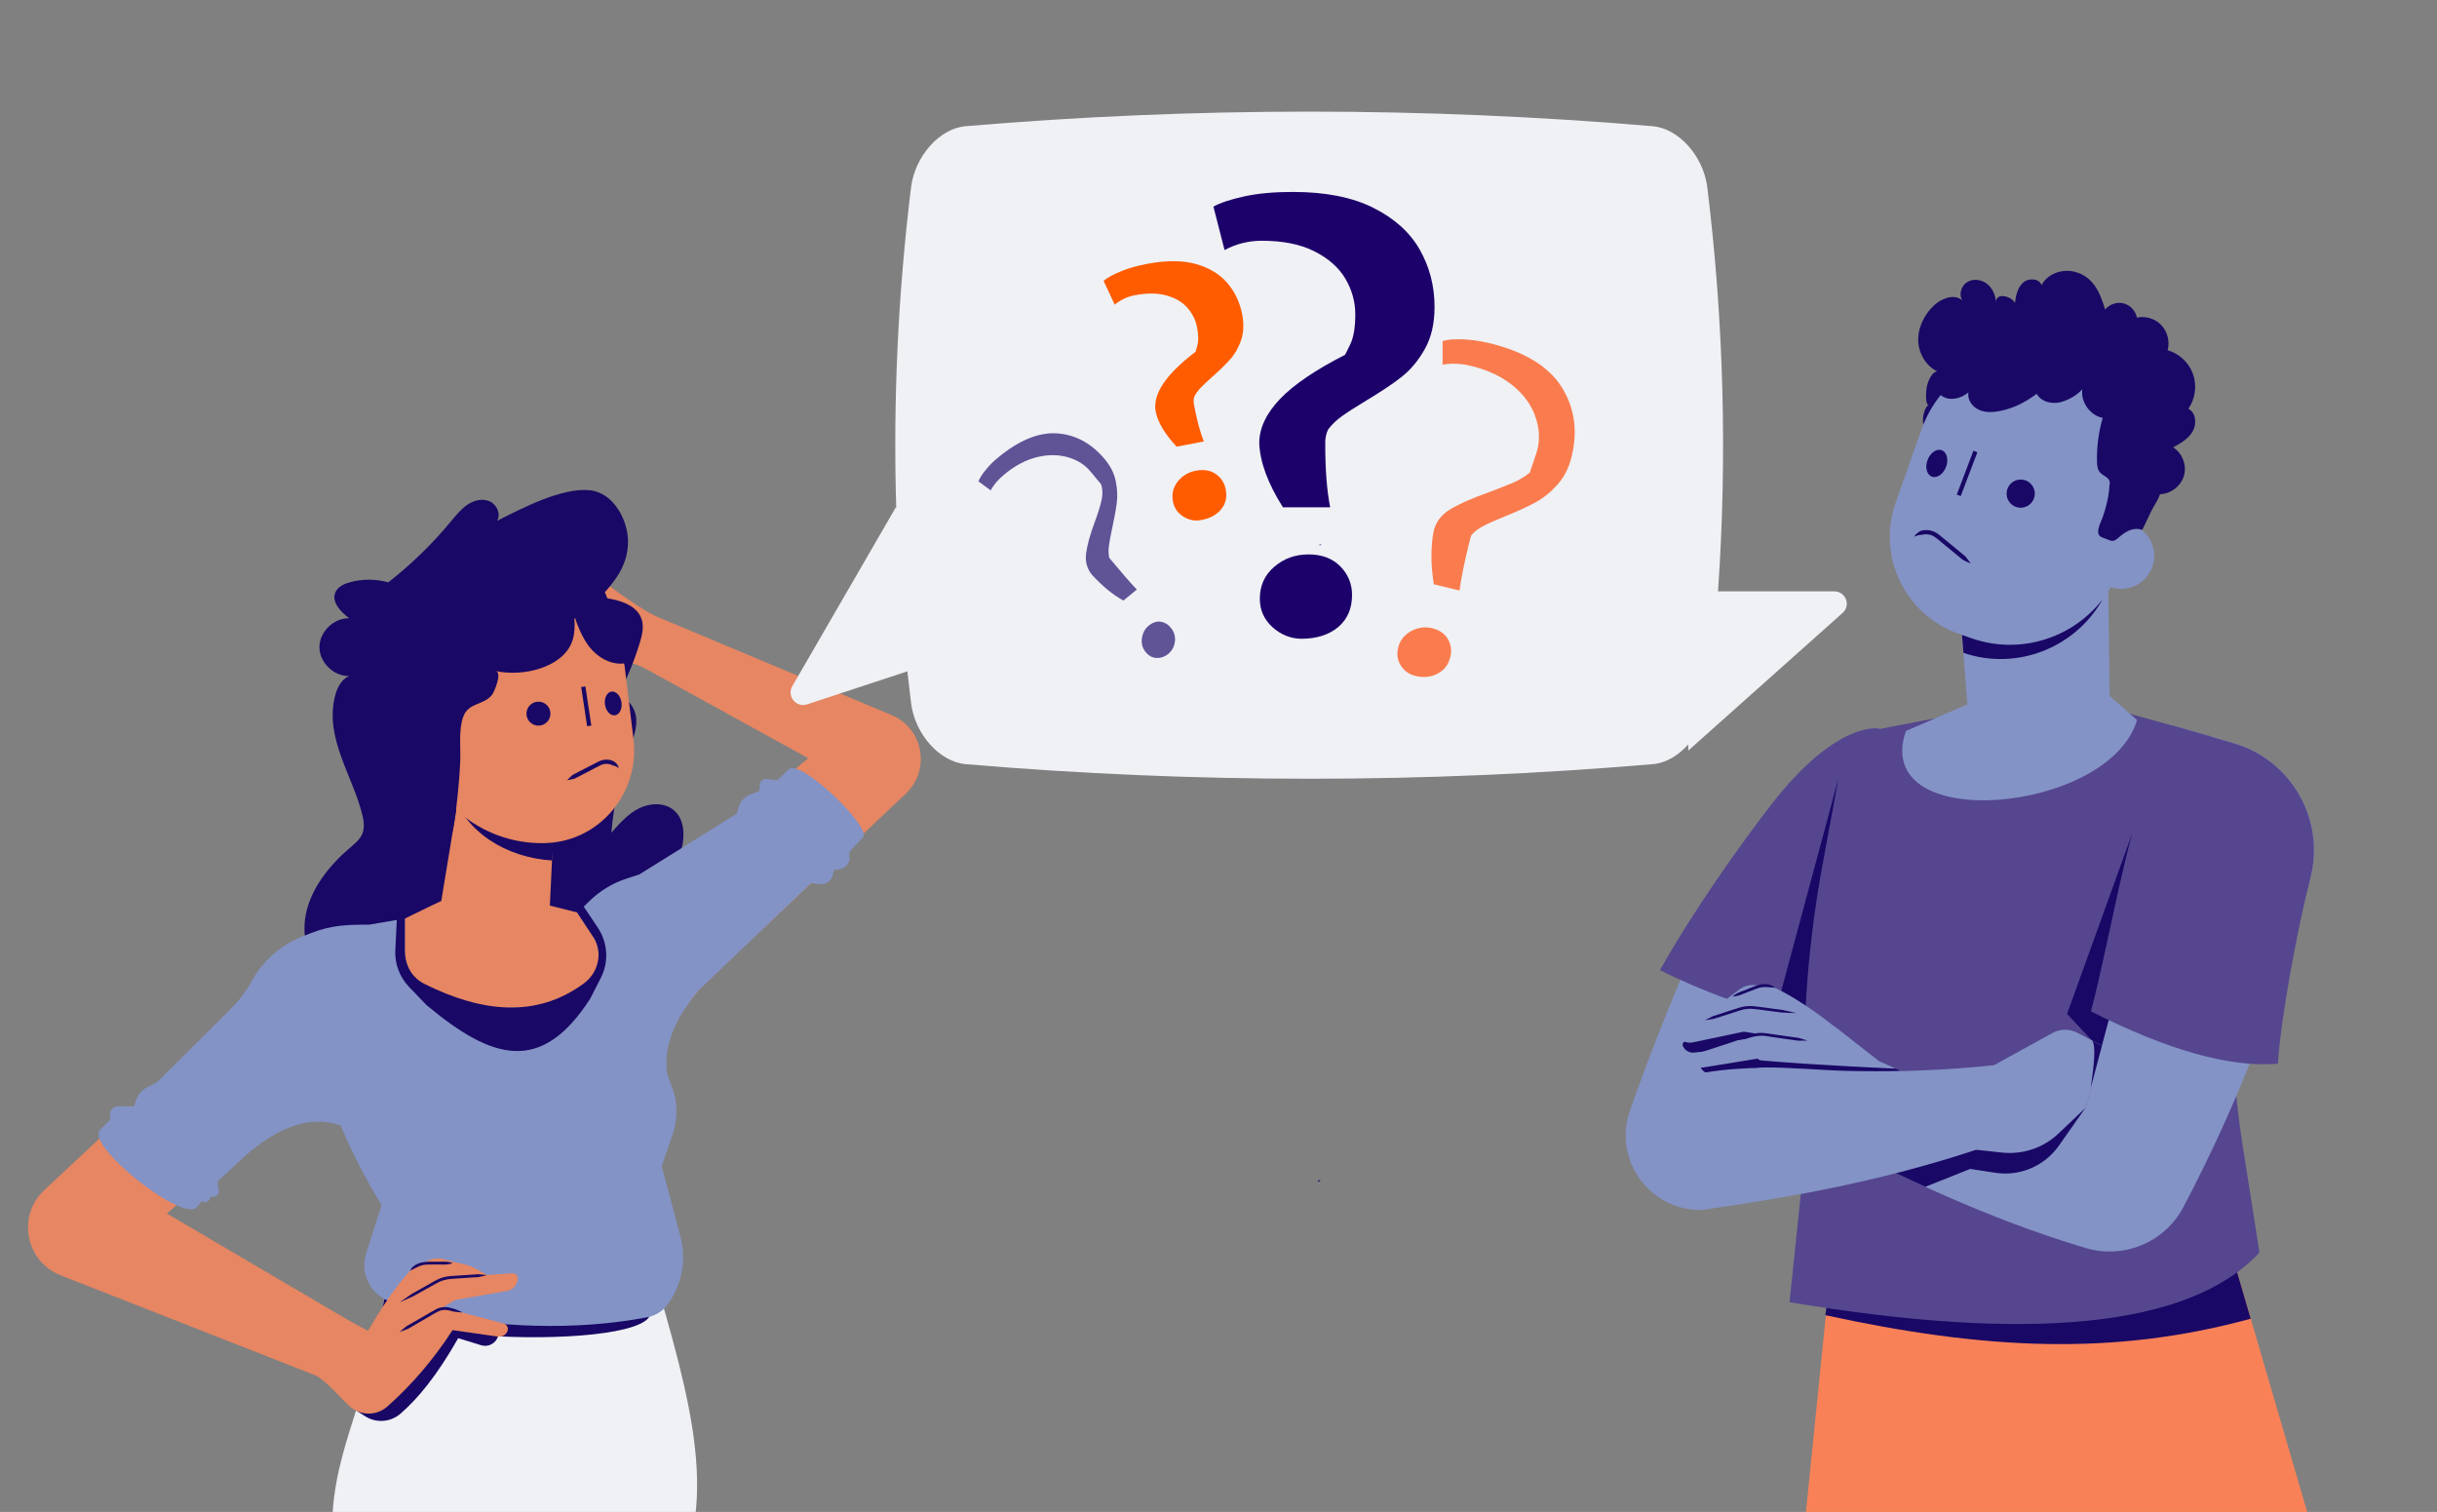 <svg id="Layer_1" xmlns="http://www.w3.org/2000/svg" viewBox="0 0 1728 1072"><rect x="0" y="0" width="1728" height="1072" fill="#808080" stroke="none"/><style>.st0{fill:none;stroke:#190865;stroke-miterlimit:10}.st1{fill:#1d016a}.st2{fill:none;stroke:#ff5c00;stroke-width:1.01;stroke-miterlimit:10}.st3{fill:#605396}.st4{fill:#55468f}.st7{fill:#ff5c00}.st8{fill:none;stroke:#1d016a;stroke-width:1.01;stroke-miterlimit:10}.st9{fill:#f98158}.st10{fill:#fa7c4e}.st11{fill:#e68662}.st12{fill:#190865}.st13{fill:#eff1f5}.st14{fill:#8393c6}.st15{fill:none;stroke:#190865;stroke-width:3.003;stroke-miterlimit:10}</style><path class="st0" d="M974.5 725.6zM935 837.4c0 .1.1 0 .2-.1-.2 0-.3 0-.2.1z"/><path class="st1" d="M2006.2 387l-85.5 6.2c-2 .1-3.6-1.4-3.6-3.4v-85.5c0-1.8 1.4-3.2 3.1-3.4l85.5-6.2c2-.1 3.6 1.4 3.6 3.4v85.5c0 1.8-1.4 3.3-3.1 3.4z"/><path class="st2" d="M2010.9 382.6l-85.5 6.2c-2 .1-3.6-1.4-3.6-3.4V300c0-1.8 1.4-3.2 3.1-3.4l85.5-6.2c2-.1 3.6 1.4 3.6 3.4v85.5c0 1.7-1.3 3.2-3.1 3.3z"/><path class="st3" d="M1893.9 395.2l-47.5 3.5c-1.1.1-2-.8-2-1.9v-47.4c0-1 .8-1.8 1.7-1.9l47.5-3.5c1.1-.1 2 .8 2 1.9v47.4c.1 1.1-.7 1.9-1.7 1.9z"/><path class="st2" d="M1897.2 392.1l-47.5 3.5c-1.1.1-2-.8-2-1.9v-47.4c0-1 .8-1.8 1.7-1.9l47.5-3.5c1.1-.1 2 .8 2 1.9v47.4c.1 1.1-.7 1.9-1.7 1.9z"/><path class="st4" d="M2081.5 381.3l-47.5 3.5c-1.1.1-2-.8-2-1.9v-47.4c0-1 .8-1.8 1.7-1.9l47.5-3.5c1.1-.1 2 .8 2 1.9v47.4c0 1-.7 1.8-1.7 1.9z"/><path class="st2" d="M2084.8 378.2l-47.5 3.5c-1.1.1-2-.8-2-1.9v-47.4c0-1 .8-1.8 1.7-1.9l47.5-3.5c1.1-.1 2 .8 2 1.9v47.4c0 1-.7 1.8-1.7 1.9z"/><path d="M2347.6 519.7l-85.5 6.2c-2 .1-3.6-1.4-3.6-3.4V437c0-1.8 1.4-3.2 3.1-3.4l85.5-6.2c2-.1 3.6 1.4 3.6 3.4v85.5c0 1.8-1.4 3.3-3.1 3.4z" fill="#303537"/><path class="st2" d="M2352.3 515.4l-85.5 6.2c-2 .1-3.6-1.4-3.6-3.4v-85.5c0-1.8 1.4-3.2 3.1-3.4l85.5-6.2c2-.1 3.6 1.4 3.6 3.4V512c0 1.8-1.3 3.2-3.1 3.4z"/><path d="M2274.4 410.7l-85.5 6.2c-2 .1-3.6-1.4-3.6-3.4V328c0-1.8 1.4-3.2 3.1-3.4l85.5-6.2c2-.1 3.6 1.4 3.6 3.4v85.5c0 1.8-1.4 3.3-3.1 3.4z" fill="#f4f4f4"/><path class="st2" d="M2279.1 406.3l-85.5 6.2c-2 .1-3.6-1.4-3.6-3.4v-85.5c0-1.8 1.4-3.2 3.1-3.4l85.5-6.2c2-.1 3.6 1.4 3.6 3.4V403c0 1.7-1.4 3.2-3.1 3.3z"/><path class="st7" d="M2005.8 523.7l-85.5 6.2c-2 .1-3.6-1.4-3.6-3.4V441c0-1.8 1.4-3.2 3.1-3.4l85.5-6.2c2-.1 3.6 1.4 3.6 3.4v85.5c0 1.8-1.3 3.2-3.1 3.4z"/><path class="st8" d="M2010.5 519.3l-85.5 6.2c-2 .1-3.6-1.4-3.6-3.4v-85.5c0-1.8 1.4-3.2 3.1-3.4l85.5-6.2c2-.1 3.6 1.4 3.6 3.4v85.5c0 1.8-1.3 3.3-3.1 3.4z"/><path class="st9" d="M1893.6 531.9l-47.5 3.5c-1.1.1-2-.8-2-1.9v-47.4c0-1 .8-1.8 1.7-1.9l47.5-3.5c1.1-.1 2 .8 2 1.9V530c0 1-.8 1.8-1.7 1.9z"/><path class="st8" d="M1896.8 528.8l-47.5 3.5c-1.1.1-2-.8-2-1.9V483c0-1 .8-1.8 1.7-1.9l47.5-3.5c1.1-.1 2 .8 2 1.9v47.4c.1 1-.7 1.8-1.7 1.9z"/><path class="st10" d="M2081.1 518l-47.5 3.5c-1.1.1-2-.8-2-1.9v-47.4c0-1 .8-1.8 1.7-1.9l47.5-3.5c1.1-.1 2 .8 2 1.9v47.4c0 1-.7 1.8-1.7 1.9z"/><path class="st8" d="M2084.4 514.9l-47.5 3.5c-1.1.1-2-.8-2-1.9V469c0-1 .8-1.8 1.7-1.9l47.5-3.5c1.1-.1 2 .8 2 1.9V513c0 1-.7 1.8-1.7 1.9z"/><path class="st11" d="M448.3 429.9l-10.4 33.3 135.2 74.4-112 93.2-14.2 3.5c-8.7 2.1-17.3 4.9-25.6 8.3l-11.9 4.8 2.3 30.1c3.8 38.2 23.3 63.1 57.9 75.3 2.4-17 11.7-34.9 28.7-54l144-136.1c17.8-16.8 12.4-46.3-10.1-55.7l-183.9-77.1z"/><path class="st11" d="M466.1 437.7c-18.8-10-37-24.4-53.8-37.5-3.1-2.4-6.2-4.8-9.8-6.4-7.6-3.2-16.3-2-24.2.4-9.7 2.9-44.7 18-43.9 31.6.2 2.8 2.2 5.1 4.2 7.1 15.5 15.9 33 32.4 55 35.3 10.9 1.4 22.3-.3 33.3-.4 9.4-.1 19.7 1.1 28.3 5 7.2 3.3 14.5 6.5 22.9 10.4 3.6 1.7 6.2.6 9.1-2.1 3.3-3 3.4-8.1 3-12.5-.6-6.8-1.9-15.5-6.8-20.7-4.3-4.6-11.9-7.3-17.3-10.2z"/><path class="st12" d="M228.8 689.6c34 29.5 84.3 9.3 123.2 6.1 12-1 24.2-.6 36.1-2.2 48.2-6.3 79.1-42 93.7-86 3.7-11.2 5-25.5-4.1-33.1-6.7-5.6-16.9-5.1-24.7-1.2s-13.7 10.7-19.5 17.2c1.7-20.2 6-40.3 12.8-59.4 2.5-7 5.4-14.2 4.8-21.6-.6-7.4-5.9-15.1-13.3-15.4 6.5-12.2 11.8-24.9 15.8-38.1 1.6-5.2 3-10.9 1.6-16.1-3.3-11.6-17.7-14.9-29.6-16.3 10.6-11.3 19.2-22.4 19.7-38.3.5-15.6-9.9-35.8-27-37.6-20.1-2.1-48.5 13-65.9 21.7 3-4.7-.1-11.5-5.1-13.8-5.1-2.3-11.2-.8-15.8 2.3-4.6 3.1-8.1 7.5-11.7 11.8-13.2 16-28.2 30.6-44.5 43.3-8.9-2.5-18.5-2.5-27.4 0-4 1.1-8.3 3.1-10 6.9-3.2 6.9 3.7 14.1 9.8 18.6-10.9-.4-21.2 9.5-21.2 20.4s10.1 20.8 21.1 20.5c-5.6 2.4-8.7 8.5-10.1 14.5-7.4 29.9 12.8 56.4 19.5 84.3 3.7 15.4-3.5 17.8-13.8 27.4-10.9 10.2-20.6 23-25 37.4-5 16.2-2.1 35.6 10.6 46.7z"/><path class="st13" d="M253.3 751.9l22.5 118.8c.6 113.7-52.8 159-37.4 240.1 15 78.8 196.8 86.3 235.1 21.9 38.6-65 16.7-138.1-11.1-234l-7.7-129.9-201.4-16.9z"/><path class="st12" d="M461.1 929.3L272.4 921c-4.2 27-11.1 53.3-19.9 79.1l6.5 4.1c7.8 5 17.9 4.2 24.9-1.8 12.5-10.8 26-27.2 41-53.6l16.2 5c5.1 1.6 10.4-1.2 12.1-6.3 53.5 2.7 111.7-3.1 107.9-18.2z"/><path class="st14" d="M469.2 826.9l13.3 50c4.4 16.6 1 34.3-9.2 48.1-3.4 4.6-8.4 7.8-14 8.9-52.2 10-106.9 7.2-162.9-3l-21.1-8.6c-13.2-5.3-20-20-15.7-33.5l11-34.3c-39-63.8-54.1-122.7-56.2-177.1l147.4-34.7 78.8 30.9 36 97.4c3.9 10.6 4.1 22.1.5 32.8l-7.9 23.1z"/><path class="st11" d="M296.4 656.4l-37.2.1c-17.6.1-34.4 6.8-47.3 18.7l-21.5 20.1S91.2 788 31.4 843.8c-19.5 18.2-13.3 50.6 11.5 60.4 67 26.3 169.3 66.5 199.4 78.3 15.6 7.8 34.5-30.3 18.9-38.1l-142.9-84L286 714.6l10.4-58.2zM283.5 923.3l26-14.6c3.1-1.7 6.6-2.8 10.1-3l43.8-2.9c2-.1 3.7 1.4 3.7 3.4 0 4.5-3.2 8.4-7.7 9.1l-36.5 6.4-11 6.5-35 28.6M327.1 896.1l-12.4-3.3c-3.8-1-7.8-.6-11.3 1.1l-3.3 1.7c-.1 4.7 26.9 5.2 27 .5z"/><path class="st11" d="M345.4 904l-62.2 40.4 26-15c2.8-1.6 6.1-2.1 9.3-1.2l38.6 10.2c2.3.6 3.6 3.1 2.8 5.3-1 2.7-3.8 4.4-6.7 4l-32.3-4.6c-13.6 21-29.1 39-46.3 54.2-7.7 6.8-19.3 6.6-26.9-.4-8.7-8.1-17.5-19.6-28.8-24.6-22.3-13.1-.4-52.4 22-39.3l20 10.6 2.1-3.3c7.7-13.5 18.3-29.1 27.9-39.4 3.2-3.4 7.6-5.4 12.3-5.4H321c6.2 0 12.3 1.6 17.7 4.7l6.7 3.8M392.4 588.5c3.3-55.3-61.9-88.1-65-37.7l-14.5 88s-35.3 16.6-57.9 29.1c5.9 66.5 211.9 60.1 206-6.5-20.1-6.9-71.1-19.3-71.1-19.3l2.5-53.6z"/><path class="st14" d="M409.4 647.3l10.3 15.2c6.1 9 6.5 20.7 1.1 30.2l-8.5 14.6 60.7 54.5c-2.7-21.1 5.7-39.2 22.1-59.4l80-76.3 5.9.8c4.3.6 8.4-2.2 9.5-6.5l.9-3.5 3.8-.6c3.5-.6 6.4-3.2 7.2-6.7l-.2-5.4 9.6-10.6c7.3-5.7-44.4-56.5-52.6-48l-7.9 7.5-7.8-.7c-2.5-.3-4.7 1.6-4.8 4.1l-.1 4.3-6.1 2.3c-4.2 1.5-7.4 4.9-8.7 9.1l-1.5 4.8-69 43-8.9 2.9c-10.2 3.3-19.5 9-27.1 16.6l-7.9 7.8zM287 651.3v23c0 7.8 3.1 15.3 8.5 20.8l14.8 15.1c24.4 19.2-44.7 107-69.1 87.7-21.6-7.4-44.3 1.3-67.9 22.1l-19.1 17.8.9 6.3c.3 2.3-1.4 4.4-3.8 4.4h-2.1c0 2.6-2.5 4.4-4.9 3.7l-1.3-.4-3.3 4c-9.2 11.7-78.2-42.7-69-54.4l7.7-7.7-.4-3c-.4-3.3 2.2-6.3 5.6-6.3H95l1.6-4.6c1.4-4 4.3-7.2 8.1-9.1l6.5-3.2 52.8-52.6c5.6-5.6 10.5-12 14.3-19 7.9-14.5 20.7-25.8 36.1-31.9l6.1-2.4c14.4-5.7 25.8-6 41.3-6l25.2-4.3z"/><path class="st12" d="M413.9 642.8l10.1 15.1c7 10.6 7.8 24.2 2 35.5l-7.5 14.7c-34.6 53.6-69.1 43.8-116.1 4.5L290 699.7c-6.7-7-10.2-16.4-9.7-26.1l1.1-21.8c1.4-1.3 3.3-1.5 5.7-.5v22.8c0 3.5.6 7 1.8 10.2 2.1 5.8 6.5 10.5 12 13.3 41.4 20.6 79.8 24.2 113.2-.4 10.1-7.5 13.5-21.4 7-32.2-.2-.4-.4-.7-.7-1l-11-16.7c.5-2.8 2.3-4 4.5-4.5zM283.5 923.3c2.8-2 5.7-4 8.5-5.9 1.1-.7 4.2-2.3 5.4-3l7.2-4.1c2.2-1.2 5.1-3 7.5-3.9 2.7-1 5.6-1.6 8.4-1.7 4.1-.3 12.4-.8 16.5-1.1.5 0 1.5-.2 2.1-.1 2 .2 4.3.3 6.3.6-2 .5-4.2 1-6.1 1.4-.6.1-1.5.1-2.1.1-4.1.3-12.4.8-16.5 1.1-4.1.2-7.9 1.2-11.4 3.3l-3.6 2c-3.3 1.9-9.4 5.3-12.7 7.1-3.1 1.4-6.3 2.8-9.5 4.2zM321 895.6c-2.6 1-5.2 1.1-7.9 1h-7.9c-2.5-.1-5.1.1-7.5 1-2.4 1-4.5 2.2-6.9 3.4 2.4-5.3 9-6.5 14.3-6.4h7.9c2.8-.2 5.5 0 8 1zM283.3 944.4c1.6-1.4 3.2-2.7 4.8-4l5.4-3.1 10.7-6.2c1.7-.9 3.7-2.2 5.5-3.1 3-1.4 6.6-1.6 9.7-.7l3 .8c7 3 7.2 2.7-.5 1.9-1.7-.4-4.1-1.2-5.8-1.2-4-.4-7.5 2.2-10.8 4.1l-10.7 6.2-5.3 3.1c-2.1.7-4.1 1.5-6 2.2zM316.9 550.1l3.9 11.7c9.2 28 37.9 46.3 70.7 48.3l3.8-59.7-78.4-.3z"/><path class="st11" d="M354.8 408.8c-41.9 6.8-70.3 46.2-63.5 88l4.1 25.5c7.1 44 45.5 76.2 90.1 75.5.9 0 1.7 0 2.6-.1 37.8-1.8 65.6-36.1 61.1-73.6l-6.3-51.8c-6.8-41.8-46.2-70.2-88.1-63.5z"/><circle class="st12" cx="381.8" cy="506" r="8.5"/><ellipse transform="rotate(-8.66 434.594 498.644)" class="st12" cx="434.8" cy="498.8" rx="5.9" ry="8.5"/><path class="st15" d="M413.6 486.9l4.2 27.8"/><g><path class="st12" d="M438.8 544.6c-1.5-1-3-1.7-4.6-2-1.3-.7-2.8-1-4.3-1-2.8-.2-6.4 2.3-8.8 3.4-3 1.6-10.8 5.6-13.7 7.1-1.7.4-3.5.8-5.3 1.1 1.2-1.3 2.5-2.5 3.8-3.7l4.6-2.4 9.2-4.7 4.6-2.4c5.2-2.7 12.9-1.7 14.5 4.6z"/></g><g><path class="st12" d="M289.7 514.1c-2.4-15-4.2-29.9-2.1-45.2 2.7-19.7 11.6-39.2 27.1-51.7 14.9-11.9 34.3-16.5 53.3-18.5 13.7-1.4 27.9-1.6 40.8 3.3 8.6 3.3 17 10.6 20.7 19.3.9 2 1.4 4.2 2.5 6.1 1.1 2 2.8 3.6 4.3 5.2 5 5.4 8.9 11.9 11.4 18.9 1.5 4.2 2.5 8.7 2 13.2-.1 1-.3 2-.9 2.8-.9 1.4-2.6 2.1-4.2 2.5-8.7 2.1-18.1-2.1-24.3-8.6-3.3-3.4-5.8-7.5-7.9-11.7-1-2.1-2-4.2-2.8-6.4-.6-1.5-1.2-3-1.6-4.6 0-.1-.1-.3-.2-.3-.1-.1-.3-.1-.4 0-.1.1-.1.2-.1.3.4 5 .2 10.3-1.3 15.2-1.8 5.7-5.6 10.3-10.3 13.7-11.1 8.1-28.9 11.4-44.2 8.2 4.9 1-1.2 15-2.5 16.7-6.1 7.9-16.8 5.2-20.6 15.9-3.4 9.5-1.6 22.3-2.1 32.3-.7 13.7-2 27.4-4 41.1-.9 6.4-2.3 13.2-7 17.5-1.3 1.2-3.1 2.2-4.9 1.9-3.2-.4-4.6-4.2-5.3-7.3-5.1-21.5-9.4-43.1-12.9-65-.9-4.9-1.7-9.9-2.5-14.8z"/></g><g><path class="st9" d="M1643.9 1099.2c0 96.3-366.1 96.3-366.1 0l17.8-176 281.6-52.3 66.7 228.3z"/><path class="st12" d="M1595.9 935c-97.6 26.7-189.2 21.9-301.6-2.5l1.3-9.2 281.6-52.3 18.7 64z"/><path class="st14" d="M1283 758.1l55.3-131.3c15-35.6 13.3-76-4.5-110.2 0 0-29.9-6.7-77 54.2-47.1 60.9-99.9 213.4-99.9 213.4-2 46.7 46.8 41 82.6 19.5 27.1-16.3 43.5-45.6 43.5-45.6z"/><path class="st4" d="M1332.7 516.6s-29.9-6.7-77 54.2c-22.6 29.2-55.2 75.3-78.7 117.1 21.6 10.8 70.2 31.8 117.7 39.9l42.5-100.9c15-35.6 13.4-76-4.5-110.3z"/><path class="st12" d="M1303.5 552.3l-45 167.1 36.3 8.4zM1229 730.6c-.3-.6-25.6 5.7-34.1 7.8-1.5.4-2.2 2-1.6 3.3 1.4 3.1 4.6 5 8 4.6l49.4-5.3 1.4 3.4-44.7 11.4c-1 .3-1.5 1.5-.8 2.3 1.9 2.4 4.8 3.6 7.9 3.3l35.3-4.5h6.5c13.8 2.5 19-25.7 5.1-28.3l-32.4 2z"/><path class="st4" d="M1590.1 811.6l12 76.5c-49.8 53.5-163.3 63.6-333.2 35.2l11.2-107.6-.8-44.2c-1-53.3 3.4-106.6 13.1-159l12.3-66.6c2.7-14.8 14.3-26.4 29-29.2l126.8-24.4 105.5 29.3c10.4 2.9 17.6 12.4 17.5 23.2l-1 166.6c-.1 33.4 2.4 67 7.6 100.2z"/><path class="st12" d="M1511.6 591.7l-45.9 127.2 17.7 18.9 23.4 14z"/><path class="st14" d="M1539.4 514.1c-10.3 93.7-38.9 186.6-60.6 271.4-59.6-5.6-126.1-7.3-184.5-22l-14 36.4c63.4 32.9 129.4 64.4 198.6 85 27 8 56-4 69.2-28.9 39.5-75.1 69.3-152.2 90.2-233.7 10.6-41.2-13.6-83.4-54.4-95.3l-44.5-12.9z"/><path class="st12" d="M1478.8 785.4l-18.9 26.9c-10.2 14.5-27.8 22-45.3 19.2l-17.6-2.7-31.9 12.7-20.8-9.7s60.4-49.8 134.5-46.4z"/><path class="st14" d="M1495.9 493.5l19.4 17c-19.3 66.3-189.3 82-163.9 7.8l43.6-18.9-6.4-81.8 106.3-1.8 1 77.7zM1414.1 755.1l41.3-22.7c5.4-3 11.9-3 17.4-.2l17.7 9.2-11.6 44-19.3 18.3c-10.7 10.2-25.4 15.1-40.1 13.5l-18.4-2M1273.6 718.3l-29.5-3.9c-3.5-.5-7.1-.1-10.5 1l-41.8 13.6c-1.9.6-2.9 2.7-2.1 4.5 1.7 4.2 6.1 6.5 10.5 5.6l36.2-7.6 12.6 1.9 43.1 13.5M1223.1 709.3l10.2-7.7c3.1-2.3 7-3.5 10.9-3.1l3.7.3c1.9 4.3-23 14.9-24.8 10.5z"/><path class="st14" d="M1209 723.5l72.7 14.3-29.2-4.2c-3.6-.5-7.4-.2-10.9.9l-38.4 12.6c-2 .6-3.1 2.7-2.6 4.7.8 3.4 4.1 5.5 7.5 5l38.1-6.2c20.5 14.4 41.5 25.4 63.2 33.1 9.7 3.4 76.7 7.5 81.1-1.8 1.4-3-58.1-29.5-58.1-29.5l-30.2-23.6-3.2-2.3c-12.1-9.6-27.8-20.2-40.6-26.2-4.2-2-9.1-2.2-13.4-.4l-16.6 6.7c-5.8 2.3-10.8 6.1-14.7 10.9l-4.7 6"/><path class="st12" d="M1273.6 718.3c-3.4 0-7-.2-10.4-.4-3.7-.4-10.6-1.4-14.4-1.9l-4.1-.5c-4-.6-7.9-.2-11.8 1.2-3.9 1.3-11.8 3.9-15.8 5.1-.5.1-1.4.5-2 .6-2 .3-4.2.7-6.2 1 1.8-1 3.8-2 5.6-2.9.5-.2 1.4-.4 2-.6 3.9-1.3 11.8-3.9 15.8-5.1 2.6-.9 5.5-1.5 8.4-1.5 2.5-.1 5.9.6 8.4.8l8.2 1.1c1.4.2 4.8.6 6.2.8 3.4.7 6.8 1.5 10.1 2.3zM1228.5 706.6c2-1.9 4.4-3 7-3.9l7.4-2.9c4.9-2.1 11.4-3.5 15.7.6-3.8-.3-7.6-1.1-11.3 0-2.5.7-8.5 3.3-11 4.2-2.6 1.1-5.1 1.9-7.8 2zM1281.7 737.8c-2.2.1-4.3.1-6.5.1l-6.4-.9-12.7-1.8-3.2-.5c-5.3-1-10.3.4-15.3 2-7.8 1.2-7.8 1.5-.6-1.9 1.9-.5 4.3-1.4 6.2-1.8 4.3-1.1 8.8-.6 13.1.2l12.7 1.8 6.4.9c2.2.6 4.2 1.2 6.3 1.9z"/><path class="st14" d="M1205.7 857.9h1.5c18.1-2.7 36.5-5.5 55-8.7 55.7-9.5 111.2-23.2 164.2-42.8l-12.2-51.2c-17.5 1.9-34.9 3.1-52.3 3.8-26.4 1.1-52.6.6-78.8-.8 0 0-98.6-9.4-126.1 26.1-14.9 34.9 10.8 73.6 48.7 73.6z"/><path class="st12" d="M1377.4 264c-6.7-3.8-10.5 6.2-11.3 10.9-.2 1.5-1.4 12.5 1.7 12.3-.9.1-1.5.9-2 1.7-3.6 6.3-2.9 14.7 1.6 20.3 5.8-9.1 10.2-19.1 13-29.5.8-2.8 1.4-5.6 1.1-8.5-.2-2.9-1.6-5.8-4.1-7.2z"/><path class="st14" d="M1397.8 452.5l-9.5-3.4c-37.6-13.3-57.5-55-44.2-92.6l18.5-52.3c15.2-42.8 62.6-65.5 105.5-50.3 42.8 15.2 65.5 62.6 50.3 105.5l-15.1 42.8c-15.2 42.8-62.6 65.4-105.5 50.3z"/><path class="st14" d="M1495 415.8l-18.8-7.8c-11.9-4.9-17.7-18.7-12.7-30.7 4.9-11.9 18.7-17.7 30.7-12.7l18.8 7.8c11.9 4.9 17.7 18.7 12.7 30.7-5 11.9-18.8 17.6-30.7 12.7z"/><g><circle class="st12" cx="1432.8" cy="350" r="10"/><ellipse transform="rotate(-69.262 1373.306 328.568)" class="st12" cx="1373.3" cy="328.6" rx="10" ry="7"/><path class="st15" d="M1400.7 320.1l-11.8 31.1"/><path class="st12" d="M1357.2 380.6c1.1-1.8 2.8-3.3 4.9-4.3 4.4-1.2 9.3-.1 12.8 2.8 3 2.5 11 9.1 14.1 11.6l4.7 3.9c1.3 1.6 2.5 3.3 3.7 5-2-.8-3.8-1.8-5.7-2.7-3-2.4-11-9.1-14.1-11.6-2.6-2-6.1-5.7-9.5-6.2-1.7-.4-3.6-.4-5.3.1-1.7 0-3.6.5-5.6 1.4z"/><path fill="none" d="M1357.2 380.6"/></g><g><path class="st12" d="M1529.8 354.5c.7-1.3 1.3-2.7 1.8-4.1 7.7-.2 14.9-5.8 17-13.2 2.1-7.4-1.2-15.9-7.7-20 5.3-2.9 10.9-6.1 13.9-11.4s2.3-13.2-3.1-16c4.9-7 6.2-16.4 3.3-24.5-2.8-8.1-9.7-14.6-18-17 1.7-6.1-.1-13.1-4.4-17.7s-11.2-6.8-17.4-5.4c-.9-4.8-4.7-8.9-9.4-10.1-4.7-1.2-10.1.6-13.1 4.4-3.6-11.9-8.2-23.3-21.6-26.8-8.9-2.3-19.4 1.4-23.5 9.5-1.7-5-9.3-5.3-13.2-1.7s-5 9.2-5.7 14.4c-2-4.8-13.8-8.1-13.3-.4-.4-5-2.5-10.1-6.4-13.2-3.9-3.1-9.8-4-14.1-1.3-4.3 2.6-6.2 8.9-3.4 13.1-5.4-5-14.3-1.8-19.8 3.1-7.3 6.7-12.1 16.4-11.5 26.3.6 9.9 7.3 19.4 16.8 22.1-6.1 2.8-5.4 12.9.3 16.4 5.7 3.5 13.4 1.5 18.5-2.8-1.1 5.2 2.8 10.4 7.7 12.5 4.9 2.1 10.4 1.6 15.6.5 9.7-2.1 17.3-6.3 25.1-12 2.9 5.5 10.1 7.4 16.2 6.1 5.6-1.3 12.4-4.9 16.1-9.4-1.3 9.1 5.5 18.7 14.5 20.4-3 10-4.3 20.5-4.1 30.9.1 2.7.3 5.6 2.1 7.7 2.1 2.5 6.3 3.4 6.9 6.6.2 1 0 2-.2 3-.2 6.8-2.5 16-4.8 22.4-1.4 3.8-6.1 11.9-.4 14.1 1.6.6 3.3 1.3 4.9 1.9.8.3 1.7.7 2.6.6 1.6-.1 2.9-1.2 4.2-2.3 2.2-1.9 4.4-3.7 7.1-4.9 2.6-1.2 5.7-1.7 8.4-.9.5.1 1 .3 1.4.1 0 0 3.8-7.7 5-10.4 1.6-3.8 3.9-7.1 5.7-10.6z"/></g><path class="st12" d="M1392.2 462.9c38.2 13 79.8-3.9 98.8-38.2l-.8 1.1c-21.3 26.9-58.3 38.7-92.4 26.7l-6.6-2.3 1 12.7zM1248 751.8c39.4 3.5 96.3 5.9 96.3 5.9l3.5 1.6c-11.1.3-23.8.3-37.5 0-18.9-.4-38.1-2.5-61.5-2.5-2.9.4-3.6-4.6-.8-5zM1483.4 737.8l7 3.6-7.9 29.8c2.1-15 4-29.6.9-33.4z"/></g><g><path class="st13" d="M1300.6 419.3h-82.4c6.6-95.5 4.1-191-7.6-286.5-2.8-22.2-20.3-41.6-38.5-43.3-162.5-13.8-325.1-13.8-487.6 0-18.2 1.6-35.7 21.1-38.5 43.3-9.3 75.9-12.8 151.9-10.5 227.8l-.3-.9-73.4 126.8c-4.1 7.1 2.7 15.5 10.5 12.9l71.1-23.4c.8 7.5 1.7 15 2.6 22.5 2.8 22.2 20.3 41.6 38.5 43.3 162.5 13.8 325.1 13.8 487.6 0 9.1-.8 18-6.1 25-14v4.4l109.3-97.5c6.3-5.3 2.4-15.4-5.8-15.4z"/></g><g><path class="st4" d="M1583.8 527l-44.3-12.9c-29.9 58.6-40.8 142-56.9 203 54.6 27.6 98.8 40 132.6 37.1 1.9-31.2 13.3-93.9 23.1-131.9 10.5-41.3-13.7-83.5-54.5-95.3z"/></g><g><path d="M935.8 386.8c.7 0 1.7-1.1.6-1.1-.7 0-1.7 1.1-.6 1.1z" fill="#7688b7"/><path class="st1" d="M892.9 314.2c0-10.6 4.9-21 14.7-31.3 9.8-10.2 25.2-20.7 46.1-31.3.2-.2 1.5-2.8 3.8-7.6s3.5-11.9 3.5-21.1c0-9-2.4-17.5-7.1-25.4-4.7-7.9-12.1-14.4-22.1-19.4-10-5-22.4-7.4-37.2-7.4-9.2 0-18 2.2-26.3 6.6l-7.9-30.8c5.1-2.8 12.4-5.2 22.1-7.3 9.7-2.1 21.1-3.1 34.2-3.1 23 0 42 3.7 57 11.2 15 7.5 26 17.4 33 29.7s10.5 25.9 10.5 40.6c0 11.8-2.3 21.7-6.9 29.9-4.6 8.2-10.1 14.7-16.4 19.7-6.3 5-14.7 10.5-25.1 16.8-7.6 4.6-13.4 8.3-17.3 11.1-3.9 2.8-7.1 5.9-9.7 9.3-1.6 3.2-2.3 6.9-2.1 11.1 0 18 1.2 32.7 3.5 44.2h-33.5c-10.7-16.9-16.3-32.1-16.8-45.5zm9.4 130.5c-6-5.4-9-12.2-9-20.2 0-9.2 3.4-16.8 10.2-22.6 6.8-5.9 14.9-8.8 24.4-8.8 9.4 0 16.9 2.8 22.5 8.5 5.5 5.6 8.3 12.4 8.3 20.2 0 9.7-3.3 17.3-9.8 22.8-6.6 5.5-15.3 8.3-26.1 8.3-7.7-.1-14.5-2.8-20.5-8.2z"/><path class="st7" d="M819.5 292.1c-1.2-6.1.5-12.7 5-19.6 4.5-7 12.3-14.7 23.2-23.1.1-.2.6-1.8 1.4-4.8.8-3 .7-7.2-.3-12.5-1-5.2-3.3-9.8-6.9-13.9-3.6-4.1-8.5-7-14.9-8.7-6.3-1.8-13.7-1.8-22.2-.2-5.3 1-10.1 3.2-14.4 6.7l-7.9-16.9c2.6-2.1 6.6-4.4 12-6.6 5.4-2.3 11.8-4.1 19.4-5.5 13.3-2.5 24.7-2.4 34.1.2 9.5 2.7 16.9 7.2 22.3 13.5 5.4 6.3 8.9 13.8 10.5 22.3 1.3 6.8 1 12.8-.7 18-1.8 5.2-4.2 9.6-7.3 13.2-3.1 3.6-7.3 7.7-12.6 12.4-3.9 3.5-6.8 6.2-8.8 8.3-2 2-3.5 4.2-4.6 6.4-.6 2-.6 4.2 0 6.6 2 10.4 4.2 18.7 6.8 25.1l-19.3 3.7c-8.2-8.8-13.1-16.9-14.8-24.6zm19.6 74.2c-4-2.5-6.5-6-7.4-10.7-1-5.3.1-10 3.4-14.2 3.3-4.1 7.6-6.7 13.1-7.7 5.4-1 10.1-.2 13.9 2.4 3.8 2.7 6.1 6.2 7 10.8 1.1 5.6 0 10.3-3.2 14.2s-7.9 6.5-14.1 7.6c-4.4.9-8.6.1-12.7-2.4z"/><path class="st10" d="M993.4 472.1c-2.5-3.8-3.2-8.1-2-12.9 1.2-5.1 4.3-9 9.1-11.7 4.8-2.6 9.8-3.3 14.9-2.1 5.3 1.3 9.1 3.9 11.3 7.8 2.2 3.9 2.8 8.1 1.7 12.5-1.3 5.5-4.3 9.5-9 11.9-4.7 2.5-9.8 3-15.5 1.7-4.5-1-8-3.4-10.5-7.2zm21.6-77.5c0-6.5.5-12.5 1.5-17.8 1.6-6.7 5.5-11.9 11.7-15.6 6.2-3.8 15-7.7 26.5-11.8 8-3 14.1-5.4 18.5-7.3 4.4-1.9 8.2-4.3 11.6-7.1.2-1 1.1-3.5 2.5-7.5s2.3-6.9 2.8-8.6c1.9-7.7 1.4-15.6-1.5-23.7-2.8-8.1-8.1-15.4-15.9-21.8-7.8-6.4-17.6-11-29.4-13.9-7.4-1.8-14.2-2.1-20.4-.9v-16.8c3.3-1 8-1.4 14.1-1.2 6.1.2 12.3 1.1 18.7 2.6 25 6 42.1 16.4 51.4 30.9 9.3 14.6 11.8 31.1 7.3 49.6-1.9 8-5.3 14.7-10.2 20.1-4.8 5.3-10.1 9.6-15.8 12.6-5.7 3.1-12.8 6.3-21.2 9.7-6.4 2.6-11.4 4.8-15.1 6.7-3.6 1.8-6.5 4-8.8 6.6-.5 1.3-1.1 3.6-1.9 6.9-3.3 13.5-5.4 24.3-6.5 32.4l-18.2-4.4c-1.1-6.7-1.7-13.2-1.7-19.7z"/><path class="st3" d="M774.4 407.7c-3.6-4.3-5-9.4-4.3-15.1.7-5.7 2.7-13.1 6-22 2.4-6.5 4.1-11.9 5-16.1.9-4.2.8-7.9-.4-11.2l-7.3-8.8c-4.1-5-9.5-8.4-16.2-10.3-6.7-1.9-14-2-21.8-.1-7.8 1.9-15.5 5.9-22.9 12-4.7 3.8-8 7.7-10 11.6l-8.7-6.4c.9-2.3 2.6-5.1 5.3-8.3 2.6-3.2 5.5-6.1 8.5-8.5 15.1-12.5 29.2-18.2 42.3-17.2 13.1 1 24.4 7.3 33.8 18.7 3.8 4.7 6.3 9.6 7.4 15 1.1 5.3 1.4 10.4.8 15.3-.6 4.8-1.7 10.8-3.2 17.8-1.2 5.5-2 9.8-2.4 12.9-.4 3.1-.3 5.9.2 8.4l.6.8c7.9 9.5 14.2 16.8 19 21.8l-9.5 7.8c-7.2-3.9-14.6-9.9-22.2-18.1zm45.7 58.8c-3-.1-5.5-1.5-7.7-4.1-2.3-2.8-3.2-6-2.7-9.8.5-3.7 2-6.6 4.6-8.8 2.9-2.4 5.8-3.4 8.6-3 2.8.4 5.3 1.8 7.3 4.3 2.4 2.9 3.3 6.2 2.9 9.8-.5 3.6-2.1 6.6-4.9 8.9-2.4 1.9-5.1 2.8-8.1 2.7z"/></g></svg>